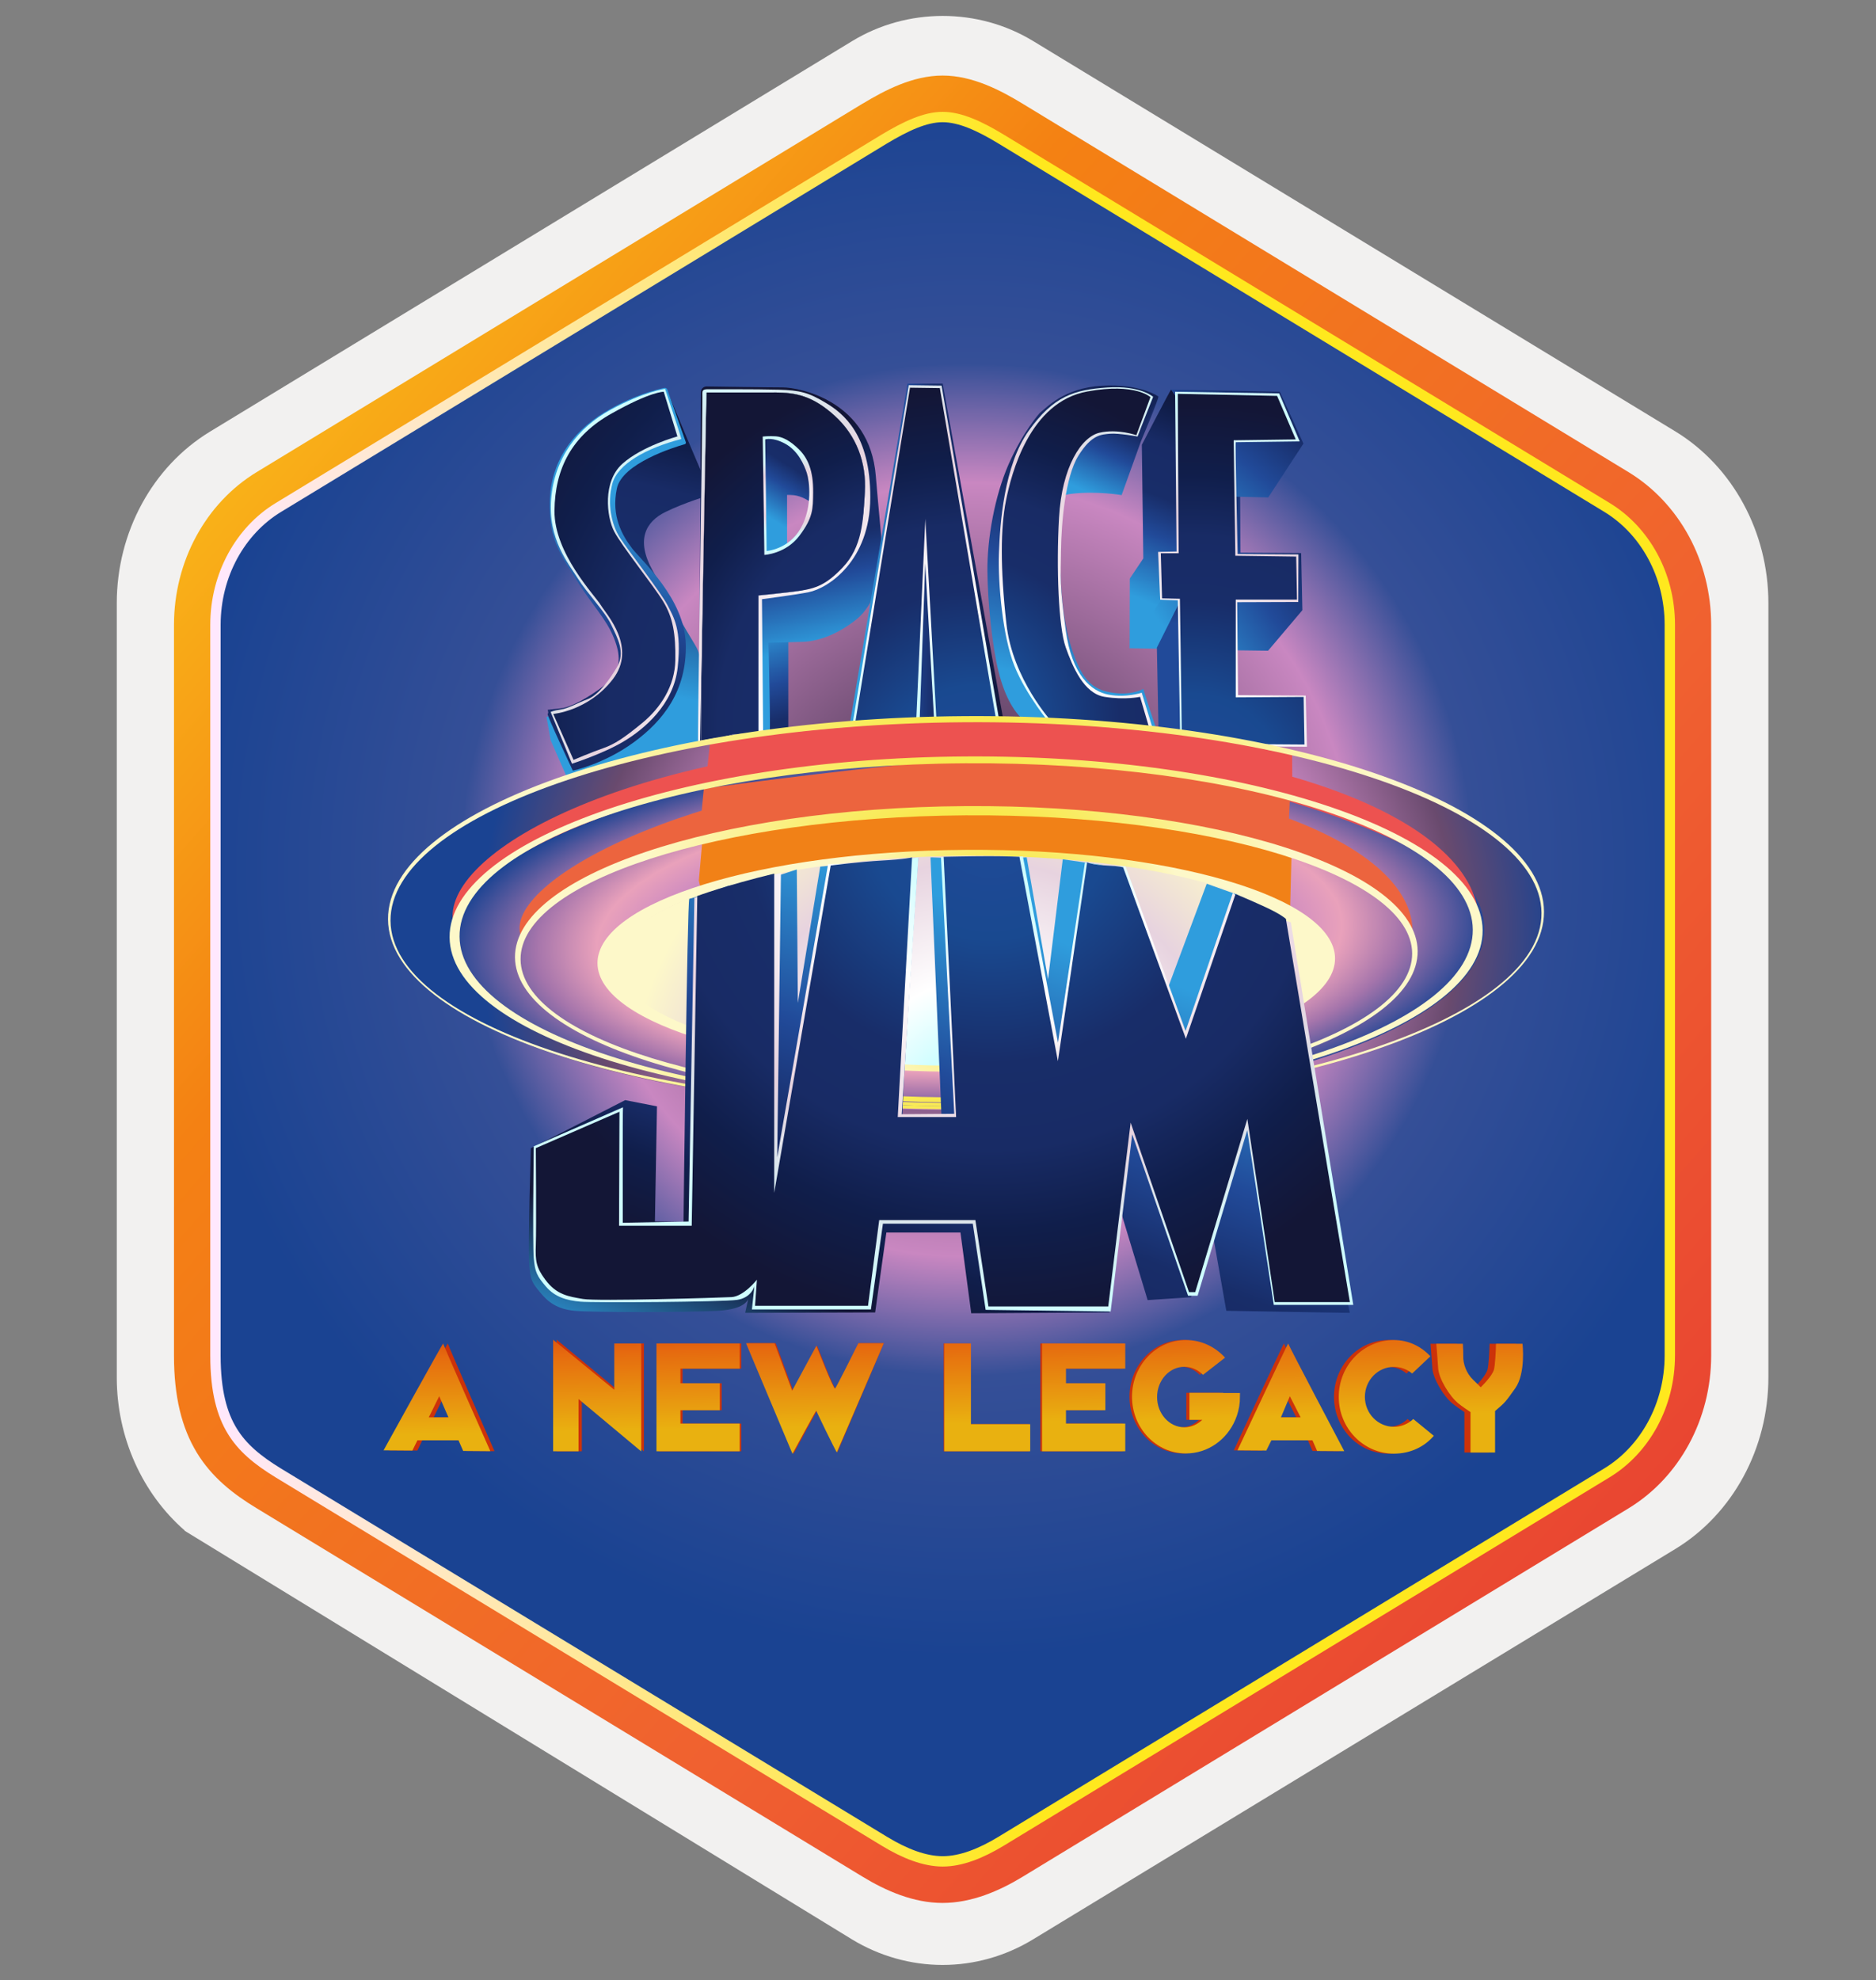<svg width="181" height="191" viewBox="0 0 181 191" fill="none" xmlns="http://www.w3.org/2000/svg">
<rect x="0" y="0" width="181" height="191" fill="#808080" stroke="none"/>
<path d="M90.947 189.539C94.007 189.539 97.017 188.689 99.677 187.069L161.647 149.409C167.187 146.039 170.617 139.708 170.617 132.868V58.158C170.617 51.338 167.187 44.998 161.647 41.618L99.677 3.958C94.347 0.718 87.527 0.738 82.227 3.958L20.257 41.638C14.717 45.008 11.267 51.338 11.267 58.178V132.879C11.267 138.639 13.717 144.059 17.817 147.629V147.659L82.227 187.089C84.867 188.689 87.887 189.539 90.947 189.539ZM91.597 8.488C93.547 8.488 96.027 9.698 97.737 10.748L158.497 47.938C162.247 50.218 164.367 56.818 164.367 61.568L163.737 132.868C163.737 137.618 160.537 141.889 156.787 144.169L96.387 180.549C92.957 182.639 90.167 182.639 86.727 180.549L25.517 144.079C21.767 141.799 18.747 137.598 18.747 132.868V59.228C18.747 54.488 21.477 49.598 25.247 47.308L85.827 10.748C87.527 9.708 89.647 8.488 91.597 8.488Z" fill="#F2F1F0"/>
<path fill-rule="evenodd" clip-rule="evenodd" d="M98.847 12.068C96.397 10.568 93.677 9.818 90.947 9.818C88.217 9.818 85.497 10.578 83.047 12.068L26.917 46.398C21.897 49.468 18.787 55.218 18.787 61.468V129.569C18.787 135.799 21.887 141.569 26.917 144.639L83.047 178.969C85.497 180.469 88.217 181.219 90.947 181.219C93.677 181.219 96.397 180.479 98.847 178.969L154.977 144.639C159.997 141.569 163.107 135.799 163.107 129.569V61.468C163.107 55.238 160.007 49.488 154.977 46.398L98.847 12.068Z" fill="url(#paint0_radial)"/>
<path fill-rule="evenodd" clip-rule="evenodd" d="M90.947 11.288C92.627 11.288 94.517 12.158 96.577 13.408L155.047 48.948C158.697 51.168 161.107 55.438 161.107 60.268V130.748C161.107 135.568 158.697 139.848 155.047 142.068L96.587 177.608C94.627 178.798 92.707 179.548 90.957 179.548C89.207 179.548 87.287 178.798 85.327 177.608L26.847 142.078C24.837 140.848 23.387 139.648 22.407 138.038C21.427 136.438 20.787 134.218 20.787 130.758V60.278C20.787 55.448 23.197 51.178 26.847 48.958L85.307 13.418C87.397 12.168 89.257 11.288 90.947 11.288ZM98.657 181.038L157.117 145.498C162.037 142.508 165.097 136.888 165.097 130.758V60.278C165.097 54.148 162.037 48.528 157.117 45.538L98.657 9.998C96.547 8.718 93.837 7.288 90.947 7.288C88.047 7.288 85.337 8.728 83.247 9.988H83.237L24.767 45.538C19.847 48.528 16.787 54.148 16.787 60.278V130.758C16.787 134.718 17.527 137.708 18.987 140.118C20.447 142.518 22.507 144.118 24.767 145.488L83.227 181.028C85.447 182.378 88.117 183.558 90.937 183.558C93.757 183.558 96.437 182.388 98.657 181.038Z" fill="url(#paint1_linear)"/>
<path fill-rule="evenodd" clip-rule="evenodd" d="M90.947 11.288C92.627 11.288 94.517 12.158 96.577 13.408L155.047 48.948C158.697 51.168 161.107 55.438 161.107 60.268V130.748C161.107 135.568 158.697 139.848 155.047 142.068L96.587 177.608C94.627 178.798 92.707 179.548 90.957 179.548C89.207 179.548 87.287 178.798 85.327 177.608L26.847 142.078C24.837 140.848 23.387 139.648 22.407 138.038C21.427 136.438 20.787 134.218 20.787 130.758V60.278C20.787 55.448 23.197 51.178 26.847 48.958L85.307 13.418C87.397 12.168 89.257 11.288 90.947 11.288Z" stroke="url(#paint2_linear)" stroke-miterlimit="10"/>
<path d="M100.727 50.548C100.757 50.368 100.877 47.938 103.337 47.638C105.797 47.338 108.217 47.758 108.217 47.758L110.077 42.578C110.077 42.578 111.907 38.238 111.757 38.238C111.607 38.238 108.047 38.628 108.047 38.628L101.037 42.608L100.727 50.548Z" fill="url(#paint3_linear)"/>
<path d="M68.387 47.078C68.267 47.078 64.317 37.578 64.317 37.578C64.317 37.578 63.997 37.538 63.037 37.698C62.077 37.858 54.487 44.408 54.127 47.158C53.767 49.918 58.077 55.988 58.597 56.858C59.117 57.738 61.597 62.368 60.277 64.728C58.957 67.088 52.727 69.158 52.727 69.158L53.127 71.398L54.927 75.508L65.987 74.148L68.307 71.628C68.307 71.628 68.347 64.318 67.107 62.288C65.867 60.248 64.587 57.978 62.957 55.018C61.317 52.058 62.317 50.308 64.197 49.388C66.077 48.468 68.387 47.788 68.387 47.788V47.078Z" fill="url(#paint4_linear)"/>
<path d="M76.057 61.368H73.207V71.128H76.057V61.368Z" fill="url(#paint5_linear)"/>
<path d="M99.457 51.748C101.387 51.748 101.387 48.748 99.457 48.748C97.527 48.748 97.527 51.748 99.457 51.748Z" fill="#101E4B"/>
<path d="M117.707 48.698C117.787 48.658 119.647 47.478 119.647 47.478L119.687 53.308L125.537 53.348L125.657 58.858L122.347 62.768L115.177 62.678L114.697 57.258L111.627 62.568L108.987 62.528L111.597 55.728L113.397 49.678L117.707 48.698Z" fill="url(#paint6_linear)"/>
<path d="M79.227 42.678L73.447 39.708L73.027 48.218C73.027 48.218 73.067 48.208 73.147 48.188V54.778H75.937V47.738C76.157 47.738 76.387 47.748 76.597 47.768C78.127 47.948 79.447 49.538 79.447 49.538L79.227 42.678Z" fill="url(#paint7_linear)"/>
<path d="M64.387 37.588C64.347 37.458 64.217 37.388 64.087 37.418C63.367 37.568 60.987 38.158 58.287 39.798C55.057 41.778 53.137 44.678 53.047 48.368C52.957 52.058 54.067 53.458 55.597 55.918C57.127 58.378 58.507 59.688 59.247 61.578C59.997 63.468 59.877 64.898 58.287 66.128C56.697 67.358 55.027 68.228 54.157 68.318C53.287 68.408 52.837 68.468 52.837 68.468C52.837 68.468 52.957 68.798 52.837 68.858C52.717 68.918 55.267 74.338 55.267 74.338C55.267 74.338 58.267 73.708 61.137 71.608C64.017 69.508 66.257 66.608 66.167 62.178C66.077 57.748 61.917 54.118 60.987 52.898C60.057 51.668 58.947 49.818 59.517 47.118C60.027 44.678 65.107 43.118 66.067 42.848C66.157 42.828 66.197 42.728 66.167 42.648L64.387 37.588Z" fill="url(#paint8_linear)"/>
<path d="M84.497 45.878C83.897 38.718 77.217 37.368 75.487 37.368C74.067 37.368 69.727 37.298 68.177 37.278C67.867 37.278 67.627 37.518 67.617 37.828L67.447 71.998L70.557 69.448C70.557 69.448 74.087 71.218 74.237 71.248C74.387 71.278 74.147 61.998 74.147 61.998C74.147 61.998 75.967 61.968 77.517 61.908C79.077 61.848 80.957 61.098 82.667 59.718C84.377 58.338 84.967 55.678 85.027 54.398C85.167 52.058 85.097 53.038 84.497 45.878ZM77.317 50.948C76.157 53.008 73.757 53.328 73.757 53.328C73.757 53.328 73.877 42.438 73.877 42.378C73.877 42.378 74.577 42.118 75.817 42.798C77.057 43.478 77.637 44.838 77.897 45.618C78.157 46.398 78.477 48.898 77.317 50.948Z" fill="url(#paint9_linear)"/>
<path d="M72.867 41.788V53.808H79.357V41.788H72.867ZM77.257 50.948C76.097 53.008 73.967 53.148 73.967 53.148C73.967 53.148 73.827 42.448 73.827 42.388C73.827 42.388 74.527 42.128 75.767 42.808C77.007 43.488 77.587 44.848 77.847 45.628C78.097 46.398 78.417 48.898 77.257 50.948Z" fill="url(#paint10_radial)"/>
<path d="M100.377 39.778C100.277 39.848 98.657 41.718 97.307 44.798C95.957 47.878 95.237 52.018 95.267 55.098C95.297 58.178 95.737 62.368 96.347 64.798C97.667 70.118 100.327 70.308 100.327 70.308L110.717 71.268L112.217 70.128C112.217 70.128 111.777 70.448 111.657 70.448C111.537 70.448 110.307 66.448 110.307 66.448C110.307 66.448 109.227 67.118 107.317 66.818C105.397 66.518 104.247 65.658 103.137 61.678C102.027 57.698 102.107 50.348 102.707 47.648C103.307 44.948 104.447 42.318 106.177 41.818C107.917 41.308 109.847 42.358 109.847 42.358L111.737 38.228C111.737 38.228 110.027 36.998 106.317 37.208C102.607 37.418 100.947 39.358 100.377 39.778Z" fill="url(#paint11_linear)"/>
<path d="M118.537 47.898C118.547 47.898 118.567 47.898 118.597 47.898C119.087 47.908 122.367 47.978 122.367 47.978L125.757 42.788L123.477 37.778C123.477 37.778 112.917 37.568 112.977 37.588C113.037 37.608 116.667 41.928 116.667 41.928L118.537 47.898Z" fill="url(#paint12_linear)"/>
<path d="M114.897 71.478H111.797L111.617 62.468L114.827 56.058L114.897 71.478Z" fill="url(#paint13_linear)"/>
<path d="M65.727 42.348C65.787 42.328 64.167 37.508 64.167 37.508C64.167 37.508 62.157 37.768 58.947 39.508C55.737 41.248 53.517 44.158 53.177 48.098C52.837 52.028 54.897 54.428 55.757 55.808C56.617 57.188 58.377 58.998 58.967 60.258C59.567 61.518 60.367 62.918 59.527 64.348C58.907 65.408 57.787 67.028 56.707 67.438C55.627 67.848 54.827 68.338 54.107 68.438C53.387 68.538 53.127 68.678 53.127 68.678L55.187 73.668C55.187 73.668 58.187 72.708 60.157 71.528C62.137 70.348 65.007 67.958 65.387 64.358C65.767 60.768 65.047 59.608 64.387 58.348C63.727 57.088 60.637 53.138 59.817 51.878C58.997 50.618 58.577 48.588 59.077 46.668C59.587 44.758 62.357 43.228 65.727 42.348Z" fill="url(#paint14_radial)"/>
<path d="M95.097 70.018C95.187 70.048 96.867 69.778 96.867 69.778L90.957 37.008H87.557L81.947 70.108L84.617 71.128L95.097 70.018Z" fill="url(#paint15_linear)"/>
<path d="M87.677 37.158C87.737 37.158 90.847 37.198 90.847 37.198L96.397 69.428C96.397 69.428 93.127 69.248 93.027 69.268C92.927 69.288 90.127 69.488 90.127 69.488L89.267 54.338L88.727 69.608C88.727 69.608 85.657 68.888 85.577 68.908C85.497 68.928 82.267 69.768 82.267 69.768L87.677 37.158Z" fill="url(#paint16_radial)"/>
<path d="M109.757 42.108C109.757 42.048 111.257 38.278 111.257 38.278C111.257 38.278 110.017 37.158 106.827 37.378C103.637 37.598 101.657 38.198 99.257 41.548C96.857 44.898 96.477 50.538 96.377 53.388C96.277 56.248 96.737 61.418 97.877 64.248C99.017 67.088 101.367 69.878 101.367 69.878L106.197 69.198L111.247 70.378L110.157 66.818C110.157 66.818 108.667 67.328 106.967 67.008C105.267 66.688 103.427 65.138 102.827 60.808C102.227 56.478 102.327 55.638 102.367 53.058C102.407 50.478 102.767 46.008 104.047 43.958C105.327 41.898 106.267 41.918 107.097 41.838C107.947 41.768 109.757 42.108 109.757 42.108Z" fill="url(#paint17_radial)"/>
<path d="M112.987 37.588C112.907 37.628 110.167 42.908 110.167 42.908L110.307 53.868L109.007 55.808L108.987 62.538L112.117 57.728L116.147 51.358L116.267 42.258L112.987 37.588Z" fill="url(#paint18_linear)"/>
<path d="M113.377 37.788L113.517 53.198L111.737 53.238L111.937 57.848L113.637 57.908L113.877 71.968L126.097 72.028L125.977 67.098L119.447 67.058L119.367 58.088L125.257 58.068L125.277 53.478L119.407 53.438C119.407 53.438 119.167 42.658 119.227 42.658C119.287 42.658 125.397 42.578 125.397 42.578L123.417 37.948L113.377 37.788Z" fill="url(#paint19_radial)"/>
<path d="M88.147 69.898C88.267 69.928 91.027 70.078 91.027 70.078L89.887 48.988L88.267 48.748L88.147 69.898Z" stroke="#F2F1F0" stroke-width="0.2" stroke-miterlimit="10"/>
<path d="M64.037 37.788L65.357 42.098C65.357 42.098 61.967 43.018 60.047 44.738C58.127 46.458 58.527 49.848 59.247 51.248C59.967 52.648 63.077 56.518 63.997 58.038C64.917 59.558 65.197 61.148 65.157 63.668C65.117 66.188 63.717 68.298 61.967 69.738C60.207 71.178 59.327 71.778 58.177 72.178C57.027 72.578 55.337 73.298 55.337 73.298L53.377 68.868C53.377 68.868 56.767 68.588 59.127 65.518C61.487 62.448 58.527 59.288 57.967 58.368C57.407 57.448 53.457 53.378 53.497 49.268C53.537 45.158 55.217 41.998 59.007 39.888C62.797 37.748 64.037 37.788 64.037 37.788Z" fill="url(#paint20_radial)"/>
<path d="M87.797 37.398L82.527 69.628C82.527 69.628 84.367 69.468 85.717 69.508C87.077 69.538 88.397 69.538 88.397 69.538L89.277 50.048L90.357 69.578C90.357 69.578 91.837 69.418 93.627 69.378C95.067 69.348 96.107 69.418 96.107 69.418L90.677 37.438L87.797 37.398Z" fill="url(#paint21_radial)"/>
<path d="M110.997 38.308L109.637 41.978C109.637 41.978 107.837 41.338 106.087 41.738C104.337 42.138 102.457 45.008 102.177 49.928C101.897 54.838 102.137 60.508 102.817 62.428C103.497 64.348 104.577 66.898 106.567 67.218C108.567 67.538 109.997 67.218 109.997 67.218L110.877 70.218C110.877 70.218 106.087 69.978 104.487 69.898C102.887 69.818 101.647 69.858 101.567 69.738C101.487 69.618 97.697 65.548 97.097 60.158C96.497 54.768 96.537 50.898 97.057 48.298C97.577 45.698 99.317 38.768 104.927 37.758C109.557 36.918 110.997 38.308 110.997 38.308Z" fill="url(#paint22_radial)"/>
<path d="M113.637 37.988L123.217 38.188L125.017 42.388L119.027 42.468L119.187 53.608L125.057 53.688L125.137 57.838H119.227V67.268L125.777 67.228L125.857 71.818L114.037 71.738L113.837 57.758L112.117 57.718L111.997 53.368H113.717L113.637 37.988Z" fill="url(#paint23_radial)"/>
<path d="M67.647 71.658C67.717 71.638 68.827 71.348 69.677 71.128C68.477 71.278 67.847 71.418 67.637 71.478C67.647 71.588 67.647 71.658 67.647 71.658Z" fill="url(#paint24_radial)"/>
<path d="M79.687 38.868C78.027 37.868 77.207 37.648 75.117 37.588C73.017 37.528 68.187 37.548 68.187 37.548C67.787 37.568 67.777 37.728 67.767 37.928C67.827 38.188 67.277 71.448 67.357 71.658C67.547 72.168 68.487 71.168 68.747 71.398C69.007 71.628 69.207 40.068 69.527 40.088C71.167 40.178 73.407 37.858 74.737 37.858C76.777 37.858 78.407 38.178 80.527 40.098C82.647 42.018 83.597 44.648 83.447 47.448C83.287 50.248 83.067 52.238 81.527 54.228C80.017 56.178 78.487 56.838 76.497 57.078C74.497 57.318 73.187 57.438 73.187 57.438V70.658C73.187 70.658 73.107 70.668 72.967 70.688L73.627 70.658L73.517 57.798C73.517 57.798 76.777 57.378 78.037 57.118C79.927 56.738 83.947 54.088 83.967 47.998C83.987 41.908 81.347 39.868 79.687 38.868Z" fill="url(#paint25_radial)"/>
<path d="M69.677 71.128C69.757 71.118 69.827 71.108 69.907 71.098C71.217 70.938 72.467 70.768 72.957 70.688L70.647 70.878C70.647 70.878 70.217 70.988 69.677 71.128Z" fill="url(#paint26_radial)"/>
<path d="M68.177 37.868C68.157 37.868 68.147 37.868 68.147 37.868V37.988L67.547 71.488C67.547 71.488 67.577 71.478 67.637 71.468C67.587 68.978 68.107 41.148 68.177 37.868Z" fill="url(#paint27_radial)"/>
<path d="M73.187 57.438C73.187 57.438 74.507 57.318 76.497 57.078C78.497 56.838 79.137 56.078 81.007 54.398C82.887 52.718 83.287 50.248 83.447 47.448C83.607 44.648 82.647 42.018 80.527 40.098C78.407 38.178 76.777 37.858 74.737 37.858C72.797 37.858 68.567 37.858 68.177 37.858C68.097 41.138 67.587 68.968 67.637 71.458C67.847 71.408 68.487 71.258 69.677 71.108C70.207 70.968 70.647 70.858 70.647 70.858L72.957 70.668C73.097 70.648 73.177 70.638 73.177 70.638V57.438H73.187ZM74.777 41.988C75.417 42.028 76.057 42.268 76.897 43.108C77.737 43.948 78.417 45.108 78.337 46.738C78.257 48.368 78.737 49.848 77.417 51.608C76.097 53.368 73.747 53.528 73.747 53.528L73.587 42.108C73.577 42.108 74.137 41.948 74.777 41.988Z" fill="url(#paint28_radial)"/>
<path d="M73.187 57.438C73.187 57.438 74.507 57.318 76.497 57.078C78.497 56.838 79.557 56.578 81.297 54.748C83.187 52.768 83.287 50.248 83.447 47.448C83.607 44.648 82.647 42.018 80.527 40.098C78.407 38.178 76.777 37.858 74.737 37.858C72.797 37.858 68.567 37.858 68.177 37.858C68.097 41.138 67.587 68.968 67.637 71.458C67.847 71.408 68.487 71.258 69.677 71.108C70.207 70.968 70.647 70.858 70.647 70.858L72.957 70.668C73.097 70.648 73.177 70.638 73.177 70.638V57.438H73.187ZM74.857 42.088C75.497 42.128 76.267 42.528 77.107 43.368C77.947 44.208 78.477 45.418 78.457 47.478C78.437 49.118 78.447 49.918 77.137 51.668C75.817 53.428 73.747 53.528 73.747 53.528L73.587 42.108C73.577 42.108 74.217 42.048 74.857 42.088Z" fill="url(#paint29_radial)"/>
<path d="M148.907 87.898C148.977 98.268 124.097 106.849 93.327 107.049C62.557 107.259 37.567 99.018 37.497 88.648C37.427 78.278 62.307 69.698 93.077 69.498C123.847 69.288 148.837 77.528 148.907 87.898Z" fill="url(#paint30_radial)"/>
<path d="M138.037 92.508C138.087 99.779 118.207 105.809 93.637 105.979C69.067 106.149 49.117 100.379 49.067 93.108C49.017 85.838 68.897 79.808 93.467 79.638C118.037 79.468 137.987 85.238 138.037 92.508Z" fill="url(#paint31_radial)"/>
<path d="M143.207 89.558C143.267 98.928 121.077 106.679 93.647 106.869C66.217 107.059 43.917 99.608 43.857 90.228C43.797 80.848 65.987 73.108 93.417 72.918C120.847 72.728 143.147 80.188 143.207 89.558Z" fill="url(#paint32_radial)"/>
<path d="M127.817 92.578C127.857 98.178 112.547 102.829 93.627 102.949C74.707 103.079 59.337 98.638 59.297 93.038C59.257 87.438 74.587 82.488 93.507 82.358C112.427 82.228 127.777 86.978 127.817 92.578Z" fill="url(#paint33_radial)"/>
<path d="M92.987 73.288C83.557 73.348 74.337 74.328 66.607 76.218C56.417 78.718 48.747 82.568 45.867 85.698C44.707 86.958 43.677 89.758 43.667 88.388C43.617 81.558 62.187 71.608 93.087 71.218C120.447 70.878 142.497 78.438 142.687 88.858C142.707 89.978 140.977 84.378 137.537 82.528C130.677 78.848 115.867 73.138 92.987 73.288Z" fill="#ED5250"/>
<path d="M92.717 78.238C79.557 78.328 65.807 80.288 57.917 84.068C51.267 87.248 50.637 91.708 50.207 90.148C48.677 84.588 68.917 74.508 93.167 74.348C117.417 74.188 135.987 81.068 136.277 89.628C136.307 90.358 132.427 84.578 127.907 83.438C123.797 82.388 114.357 78.098 92.717 78.238Z" fill="#EC643E"/>
<path d="M67.427 84.938L67.757 81.158C67.757 81.158 79.607 79.038 81.937 78.668C84.267 78.288 99.427 78.488 104.397 78.758C109.367 79.028 117.467 80.108 119.627 80.808C121.787 81.508 124.607 82.508 124.607 82.508L124.467 87.898C124.467 87.898 117.557 84.228 107.607 83.158C97.657 82.088 91.947 81.578 82.547 82.898C73.147 84.218 67.677 86.068 67.677 86.068L67.427 84.938Z" fill="#F18117"/>
<path d="M67.907 76.068L67.457 80.808C67.457 80.808 86.837 76.008 90.607 76.458C94.377 76.908 107.087 77.488 109.187 77.948C111.287 78.418 124.247 81.258 124.247 81.258L124.457 76.948C124.457 76.948 107.177 72.148 95.437 73.008C83.697 73.868 67.907 76.068 67.907 76.068Z" fill="#EC643E"/>
<path d="M68.137 75.108L68.527 71.448C68.527 71.448 86.787 69.348 94.507 69.418C102.227 69.488 118.847 71.178 120.947 71.938C123.047 72.698 124.667 72.508 124.667 72.508L124.687 75.978C124.687 75.978 100.707 73.088 93.997 73.188C87.297 73.308 68.737 74.868 68.137 75.108Z" fill="#ED5250"/>
<path d="M93.157 81.978C73.507 82.108 57.607 87.008 57.647 92.918C57.687 98.828 73.647 103.508 93.297 103.378C112.947 103.248 128.847 98.348 128.807 92.438C128.777 86.528 112.807 81.838 93.157 81.978ZM93.297 102.798C74.707 102.928 59.607 98.488 59.567 92.898C59.527 87.308 74.567 82.678 93.167 82.548C111.757 82.418 126.857 86.858 126.897 92.448C126.937 98.038 111.897 102.668 93.297 102.798Z" fill="url(#paint34_radial)"/>
<path d="M93.097 72.968C65.577 73.158 43.317 81.228 43.377 90.408C43.437 99.588 65.797 106.879 93.327 106.699C120.847 106.509 143.117 98.918 143.047 89.738C142.987 80.558 120.627 72.778 93.097 72.968ZM93.327 106.389C66.337 106.569 44.397 99.378 44.337 90.338C44.277 81.288 66.107 73.808 93.107 73.628C120.107 73.448 142.037 80.638 142.097 89.678C142.157 98.728 120.317 106.209 93.327 106.389Z" fill="url(#paint35_radial)"/>
<path d="M93.077 69.078C62.277 69.288 37.367 78.358 37.437 88.678C37.507 98.998 62.527 107.199 93.327 106.989C124.127 106.779 149.037 98.248 148.967 87.928C148.897 77.608 123.877 68.868 93.077 69.078ZM93.327 106.689C62.657 106.899 37.747 98.888 37.677 88.818C37.607 78.748 62.407 69.878 93.077 69.668C123.747 69.458 148.667 77.988 148.727 88.068C148.797 98.148 123.997 106.489 93.327 106.689Z" fill="url(#paint36_radial)"/>
<path d="M93.137 77.758C69.087 77.918 49.637 84.448 49.687 92.338C49.737 100.229 69.277 106.489 93.327 106.329C117.377 106.169 136.827 99.639 136.777 91.748C136.727 83.858 117.187 77.598 93.137 77.758ZM93.327 105.849C69.577 106.009 50.277 100.049 50.227 92.538C50.177 85.028 69.387 78.808 93.147 78.648C116.897 78.488 136.197 84.448 136.247 91.958C136.287 99.478 117.077 105.689 93.327 105.849Z" fill="url(#paint37_radial)"/>
<path d="M51.217 110.749C51.377 110.709 60.317 106.119 60.317 106.119L63.387 106.719L63.187 117.819L65.947 117.859C65.947 117.859 66.307 86.698 66.507 86.698C66.707 86.698 70.217 85.468 70.217 85.468C70.217 85.468 74.097 84.718 74.217 84.718C74.337 84.718 76.877 83.868 76.877 83.868L76.977 96.738L79.137 83.598C79.137 83.598 83.187 83.198 83.827 83.198C84.467 83.198 88.577 82.768 88.577 82.768C88.577 82.768 86.887 107.829 87.087 107.749C87.287 107.669 90.837 107.669 90.837 107.669L89.777 82.718C89.777 82.638 94.627 82.988 94.627 82.988L99.057 82.698L101.117 94.458L102.537 82.888L106.127 83.408C106.127 83.408 108.127 83.868 108.087 83.988C108.047 84.108 112.597 95.528 112.597 95.528L116.427 85.248L119.357 86.288L123.627 88.978L127.337 115.659C127.337 115.659 130.367 126.639 130.217 126.639C130.067 126.639 118.317 126.439 118.317 126.439L116.677 117.139L114.917 125.129L110.727 125.409L108.207 117.099L107.047 126.599L93.707 126.679L92.667 118.889H85.517L84.437 126.599L71.897 126.639L72.217 125.159C72.217 125.159 72.217 126.279 69.257 126.439C66.297 126.599 57.117 126.599 55.437 126.439C53.757 126.279 52.877 125.599 52.127 124.679C51.367 123.759 51.167 123.559 51.047 121.839C50.937 120.129 51.217 110.749 51.217 110.749Z" fill="url(#paint38_linear)"/>
<path d="M60.107 106.808C60.067 107.008 60.087 117.948 60.087 117.948L66.437 117.828L66.997 86.598L73.427 84.718L75.347 84.198L74.987 111.628L79.897 83.358L84.247 83.238L88.597 82.718L86.997 107.478L92.067 107.438L90.787 82.678L95.457 82.958L98.687 82.598L102.077 100.568L104.677 83.198L106.537 83.508L108.597 83.578L114.387 99.448L118.947 86.128L121.267 87.968L124.537 88.968L130.567 125.868H122.897L120.337 109.018L115.547 124.988H114.627L109.237 109.418L107.157 126.508L95.097 126.348L93.857 118.038H85.187L84.027 126.308H72.547L72.787 124.068C72.787 124.068 72.507 125.188 71.107 125.388C69.707 125.588 57.247 125.678 55.977 125.558C54.697 125.438 53.547 125.128 52.667 124.098C51.787 123.058 51.617 122.698 51.497 121.338C51.377 119.978 51.497 110.578 51.497 110.578L60.107 106.808Z" fill="url(#paint39_radial)"/>
<path d="M74.697 84.268V115.059L80.147 83.488C80.147 83.488 82.907 83.128 85.117 83.008C87.327 82.888 87.997 82.708 87.997 82.708L86.617 107.749H92.247L91.047 82.648C91.047 82.648 93.687 82.588 95.417 82.588C97.147 82.588 98.357 82.648 98.357 82.648L102.067 102.359L104.887 83.188C104.887 83.188 105.367 83.428 106.747 83.488C108.127 83.548 108.367 83.668 108.367 83.668L114.417 100.199L119.207 86.238C119.207 86.238 120.527 86.778 122.087 87.498C123.647 88.218 124.067 88.638 124.067 88.638L130.237 125.599H122.987L120.347 107.929L115.317 124.639H114.717L109.087 108.289L106.927 126.019H95.367L94.107 117.689H84.827L83.747 125.959H72.847L73.027 123.439C73.027 123.439 71.767 125.059 70.567 125.119C69.367 125.179 57.627 125.539 56.247 125.299C54.867 125.059 53.697 124.919 52.597 123.419C51.737 122.259 51.637 121.639 51.697 120.089C51.757 118.529 51.697 110.749 51.697 110.749L59.767 107.239L59.727 118.239H66.737L67.277 86.428C67.267 86.428 70.027 85.408 74.697 84.268Z" fill="url(#paint40_radial)"/>
<path d="M146.257 129.619H143.717C143.697 130.489 143.627 131.639 143.527 132.079C143.377 132.739 142.257 133.819 142.257 133.819C142.257 133.819 142.107 133.639 141.517 133.069C140.927 132.499 140.567 131.569 140.597 130.789C140.607 130.499 140.587 130.059 140.557 129.619H138.017C138.017 129.619 138.137 130.999 138.197 131.989C138.257 132.979 139.297 134.719 140.157 135.399C140.477 135.659 140.887 135.939 141.287 136.209V140.109H143.627V136.109C144.627 135.239 144.557 135.319 145.557 133.909C146.577 132.439 146.257 129.619 146.257 129.619Z" fill="#CC320A"/>
<path d="M133.967 137.629C132.437 137.629 131.197 136.339 131.197 134.739C131.197 133.149 132.437 131.849 133.967 131.849C134.627 131.849 135.227 132.089 135.707 132.489L137.457 130.829C136.567 129.869 135.357 129.259 133.967 129.259C131.067 129.259 128.707 131.709 128.707 134.739C128.707 137.769 131.057 140.219 133.967 140.219C135.527 140.219 136.867 139.569 137.767 138.499L135.807 136.879C135.327 137.349 134.677 137.629 133.967 137.629Z" fill="#CC320A"/>
<path d="M117.677 134.349H114.457V136.959H115.687C115.227 137.399 114.637 137.679 113.987 137.679C112.547 137.679 111.377 136.369 111.377 134.759C111.377 133.149 112.547 131.839 113.987 131.839C114.667 131.839 115.287 132.139 115.757 132.619L117.867 130.959C116.927 129.919 115.607 129.259 114.137 129.259C111.287 129.259 108.977 131.709 108.977 134.729C108.977 137.749 111.287 140.199 114.137 140.199C116.237 140.199 118.027 138.869 118.837 136.969C119.067 136.419 119.227 135.819 119.277 135.199L119.297 134.369H117.677V134.349Z" fill="#CC320A"/>
<path d="M108.327 132.018V129.588H100.377V139.988H108.327V137.318H102.667V136.028H106.427V133.428H102.667V132.018H108.327Z" fill="#CC320A"/>
<path d="M71.517 132.018V129.588H63.577V139.988H71.517V137.318H65.857V136.028H69.627V133.428H65.857V132.018H71.517Z" fill="#CC320A"/>
<path d="M93.597 129.588H91.047V139.988H99.257V137.378H93.597V129.588Z" fill="#CC320A"/>
<path d="M43.207 129.599C43.207 129.479 37.517 139.899 37.517 139.899L40.267 139.919L40.747 138.929H44.667L45.107 139.959L47.707 139.979C47.717 139.989 43.207 129.719 43.207 129.599ZM41.837 136.719L42.837 134.679L43.717 136.719H41.837Z" fill="#CC320A"/>
<path d="M123.877 129.599C123.877 129.479 119.037 139.899 119.037 139.899L121.787 139.919L122.267 138.929H126.187L126.627 139.959L129.227 139.979C129.237 139.989 123.877 129.719 123.877 129.599ZM123.187 136.719L124.037 134.679L125.067 136.719H123.187Z" fill="#CC320A"/>
<path d="M62.107 139.989H62.127V129.589H59.547V134.059L53.707 129.229V139.989H56.137V134.949L62.107 139.989Z" fill="#CC320A"/>
<path d="M76.557 140.238C76.577 140.198 76.597 140.148 76.627 140.108H76.507L76.557 140.238Z" fill="#CC320A"/>
<path d="M76.627 140.108C76.797 139.778 78.837 135.998 78.837 136.068C78.837 136.138 80.527 139.658 80.787 140.098L85.267 129.568H82.847C82.167 130.948 80.737 133.848 80.617 133.938C80.467 134.058 78.837 129.808 78.837 129.808L76.527 134.148L74.837 129.568H72.117L76.497 140.108H76.627Z" fill="#CC320A"/>
<path d="M80.787 140.109H80.797L80.787 140.099V140.109Z" fill="#CC320A"/>
<path d="M146.897 129.619H144.337C144.317 130.489 144.247 131.639 144.147 132.079C143.997 132.739 142.857 133.819 142.857 133.819C142.857 133.819 142.707 133.639 142.107 133.069C141.507 132.499 141.147 131.569 141.177 130.789C141.187 130.499 141.167 130.059 141.137 129.619H138.577C138.577 129.619 138.697 130.999 138.757 131.989C138.817 132.979 139.867 134.719 140.737 135.399C141.057 135.659 141.477 135.939 141.877 136.209V140.109H144.247V136.109C145.257 135.239 145.187 135.319 146.197 133.909C147.227 132.439 146.897 129.619 146.897 129.619Z" fill="url(#paint41_linear)"/>
<path d="M134.487 137.629C132.937 137.629 131.687 136.339 131.687 134.739C131.687 133.149 132.937 131.849 134.487 131.849C135.157 131.849 135.767 132.089 136.247 132.489L138.007 130.829C137.107 129.869 135.887 129.259 134.487 129.259C131.547 129.259 129.167 131.709 129.167 134.739C129.167 137.769 131.547 140.219 134.487 140.219C136.067 140.219 137.417 139.569 138.337 138.499L136.357 136.879C135.857 137.349 135.207 137.629 134.487 137.629Z" fill="url(#paint42_linear)"/>
<path d="M118.017 134.349H114.757V136.959H115.997C115.537 137.399 114.937 137.679 114.277 137.679C112.817 137.679 111.637 136.369 111.637 134.759C111.637 133.149 112.817 131.839 114.277 131.839C114.967 131.839 115.597 132.139 116.067 132.619L118.197 130.959C117.247 129.919 115.917 129.259 114.427 129.259C111.547 129.259 109.217 131.709 109.217 134.729C109.217 137.749 111.547 140.199 114.427 140.199C116.547 140.199 118.367 138.869 119.177 136.969C119.417 136.419 119.567 135.819 119.617 135.199L119.637 134.369H118.017V134.349Z" fill="url(#paint43_linear)"/>
<path d="M108.567 132.018V129.588H100.537V139.988H108.567V137.318H102.847V136.028H106.647V133.428H102.847V132.018H108.567Z" fill="url(#paint44_linear)"/>
<path d="M71.367 132.018V129.588H63.337V139.988H71.367V137.318H65.647V136.028H69.447V133.428H65.647V132.018H71.367Z" fill="url(#paint45_linear)"/>
<path d="M93.677 129.588H91.107V139.988H99.397V137.378H93.677V129.588Z" fill="url(#paint46_linear)"/>
<path d="M42.757 129.599C42.757 129.479 37.007 139.899 37.007 139.899L39.787 139.919L40.277 138.929H44.237L44.687 139.959L47.307 139.979C47.307 139.989 42.757 129.719 42.757 129.599ZM41.367 136.719L42.377 134.679L43.267 136.719H41.367Z" fill="url(#paint47_linear)"/>
<path d="M124.287 129.599C124.287 129.479 119.397 139.899 119.397 139.899L122.177 139.919L122.667 138.929H126.627L127.077 139.959L129.697 139.979C129.697 139.989 124.287 129.719 124.287 129.599ZM123.587 136.719L124.447 134.679L125.487 136.719H123.587Z" fill="url(#paint48_linear)"/>
<path d="M61.847 139.989H61.867V129.589H59.267V134.059L53.367 129.229V139.989H55.817V134.949L61.847 139.989Z" fill="url(#paint49_linear)"/>
<path d="M76.457 140.238C76.477 140.198 76.497 140.148 76.527 140.108H76.407L76.457 140.238Z" fill="url(#paint50_linear)"/>
<path d="M76.527 140.108C76.697 139.778 78.757 135.998 78.757 136.068C78.757 136.138 80.467 139.658 80.737 140.098L85.267 129.568H82.817C82.127 130.948 80.677 133.848 80.567 133.938C80.417 134.058 78.767 129.808 78.767 129.808L76.427 134.148L74.727 129.568H71.977L76.407 140.108H76.527Z" fill="url(#paint51_linear)"/>
<path d="M80.737 140.109H80.747L80.737 140.099V140.109Z" fill="url(#paint52_linear)"/>
<defs>
<radialGradient id="paint0_radial" cx="0" cy="0" r="1" gradientUnits="userSpaceOnUse" gradientTransform="translate(93.246 83.958) scale(127.49)">
<stop offset="0.117" stop-color="#694A6E"/>
<stop offset="0.291" stop-color="#C987C1"/>
<stop offset="0.381" stop-color="#354F97"/>
<stop offset="0.593" stop-color="#1A4392"/>
</radialGradient>
<linearGradient id="paint1_linear" x1="-4.315" y1="11.782" x2="165.764" y2="161.451" gradientUnits="userSpaceOnUse">
<stop stop-color="#FFE81E"/>
<stop offset="0.359" stop-color="#F48113"/>
<stop offset="0.701" stop-color="#F06130"/>
<stop offset="0.993" stop-color="#E73E31"/>
</linearGradient>
<linearGradient id="paint2_linear" x1="20.286" y1="95.418" x2="161.607" y2="95.418" gradientUnits="userSpaceOnUse">
<stop stop-color="#FFE8FF"/>
<stop offset="0.56" stop-color="#FFE81E"/>
</linearGradient>
<linearGradient id="paint3_linear" x1="103.093" y1="48.532" x2="109.423" y2="34.679" gradientUnits="userSpaceOnUse">
<stop offset="0.113" stop-color="#2F9DDD"/>
<stop offset="0.385" stop-color="#214A99"/>
<stop offset="0.547" stop-color="#182D69"/>
<stop offset="0.757" stop-color="#182B66"/>
<stop offset="0.9" stop-color="#101E4B"/>
<stop offset="1" stop-color="#131636"/>
</linearGradient>
<linearGradient id="paint4_linear" x1="58.952" y1="69.215" x2="65.66" y2="40.143" gradientUnits="userSpaceOnUse">
<stop offset="0.113" stop-color="#2F9DDD"/>
<stop offset="0.547" stop-color="#182D69"/>
<stop offset="0.757" stop-color="#182B66"/>
<stop offset="0.9" stop-color="#101E4B"/>
<stop offset="1" stop-color="#131636"/>
</linearGradient>
<linearGradient id="paint5_linear" x1="72.165" y1="58.111" x2="78.395" y2="78.717" gradientUnits="userSpaceOnUse">
<stop offset="0.113" stop-color="#2F9DDD"/>
<stop offset="0.385" stop-color="#214A99"/>
<stop offset="0.547" stop-color="#182D69"/>
<stop offset="0.757" stop-color="#182B66"/>
<stop offset="0.9" stop-color="#101E4B"/>
<stop offset="1" stop-color="#131636"/>
</linearGradient>
<linearGradient id="paint6_linear" x1="108.841" y1="62.447" x2="137.074" y2="42.984" gradientUnits="userSpaceOnUse">
<stop offset="0.113" stop-color="#2F9DDD"/>
<stop offset="0.385" stop-color="#214A99"/>
<stop offset="0.547" stop-color="#182D69"/>
<stop offset="0.757" stop-color="#182B66"/>
<stop offset="0.9" stop-color="#101E4B"/>
<stop offset="1" stop-color="#131636"/>
</linearGradient>
<linearGradient id="paint7_linear" x1="72.656" y1="50.535" x2="79.165" y2="40.352" gradientUnits="userSpaceOnUse">
<stop offset="0.113" stop-color="#2F9DDD"/>
<stop offset="0.385" stop-color="#214A99"/>
<stop offset="0.547" stop-color="#182D69"/>
<stop offset="0.757" stop-color="#182B66"/>
<stop offset="0.9" stop-color="#101E4B"/>
<stop offset="1" stop-color="#131636"/>
</linearGradient>
<linearGradient id="paint8_linear" x1="61.733" y1="44.023" x2="54.437" y2="83.612" gradientUnits="userSpaceOnUse">
<stop offset="0.113" stop-color="#2F9DDD"/>
<stop offset="0.385" stop-color="#214A99"/>
<stop offset="0.547" stop-color="#182D69"/>
<stop offset="0.757" stop-color="#182B66"/>
<stop offset="0.9" stop-color="#101E4B"/>
<stop offset="1" stop-color="#131636"/>
</linearGradient>
<linearGradient id="paint9_linear" x1="77.362" y1="65.331" x2="72.562" y2="42.532" gradientUnits="userSpaceOnUse">
<stop offset="0.113" stop-color="#2F9DDD"/>
<stop offset="0.385" stop-color="#214A99"/>
<stop offset="0.547" stop-color="#182D69"/>
<stop offset="0.757" stop-color="#182B66"/>
<stop offset="0.9" stop-color="#101E4B"/>
<stop offset="1" stop-color="#131636"/>
</linearGradient>
<radialGradient id="paint10_radial" cx="0" cy="0" r="1" gradientUnits="userSpaceOnUse" gradientTransform="translate(76.107 47.796) scale(4.83)">
<stop offset="0.163" stop-color="#CFFEFF"/>
<stop offset="0.325" stop-color="white"/>
<stop offset="0.618" stop-color="#E7D3DF"/>
<stop offset="0.877" stop-color="#CFFEFF"/>
</radialGradient>
<linearGradient id="paint11_linear" x1="101.285" y1="70.363" x2="111.236" y2="32.118" gradientUnits="userSpaceOnUse">
<stop offset="0.113" stop-color="#2F9DDD"/>
<stop offset="0.385" stop-color="#214A99"/>
<stop offset="0.547" stop-color="#182D69"/>
<stop offset="0.757" stop-color="#182B66"/>
<stop offset="0.9" stop-color="#101E4B"/>
<stop offset="1" stop-color="#131636"/>
</linearGradient>
<linearGradient id="paint12_linear" x1="109.597" y1="52.276" x2="130.802" y2="27.358" gradientUnits="userSpaceOnUse">
<stop offset="0.113" stop-color="#2F9DDD"/>
<stop offset="0.385" stop-color="#214A99"/>
<stop offset="0.547" stop-color="#182D69"/>
<stop offset="0.757" stop-color="#182B66"/>
<stop offset="0.9" stop-color="#101E4B"/>
<stop offset="1" stop-color="#131636"/>
</linearGradient>
<linearGradient id="paint13_linear" x1="113.292" y1="66.267" x2="114.119" y2="50.283" gradientUnits="userSpaceOnUse">
<stop offset="0.385" stop-color="#214A99"/>
<stop offset="0.547" stop-color="#182D69"/>
<stop offset="0.757" stop-color="#182B66"/>
<stop offset="0.9" stop-color="#101E4B"/>
<stop offset="1" stop-color="#131636"/>
</linearGradient>
<radialGradient id="paint14_radial" cx="0" cy="0" r="1" gradientUnits="userSpaceOnUse" gradientTransform="translate(89.469 75.137) scale(51.69)">
<stop offset="0.163" stop-color="#CFFEFF"/>
<stop offset="0.325" stop-color="white"/>
<stop offset="0.618" stop-color="#E7D3DF"/>
<stop offset="0.877" stop-color="#CFFEFF"/>
</radialGradient>
<linearGradient id="paint15_linear" x1="81.947" y1="54.071" x2="96.863" y2="54.071" gradientUnits="userSpaceOnUse">
<stop offset="0.113" stop-color="#2F9DDD"/>
<stop offset="0.385" stop-color="#214A99"/>
<stop offset="0.547" stop-color="#182D69"/>
<stop offset="0.757" stop-color="#182B66"/>
<stop offset="0.9" stop-color="#101E4B"/>
<stop offset="1" stop-color="#131636"/>
</linearGradient>
<radialGradient id="paint16_radial" cx="0" cy="0" r="1" gradientUnits="userSpaceOnUse" gradientTransform="translate(89.435 75.131) scale(51.641)">
<stop offset="0.163" stop-color="#CFFEFF"/>
<stop offset="0.325" stop-color="white"/>
<stop offset="0.618" stop-color="#E7D3DF"/>
<stop offset="0.877" stop-color="#CFFEFF"/>
</radialGradient>
<radialGradient id="paint17_radial" cx="0" cy="0" r="1" gradientUnits="userSpaceOnUse" gradientTransform="translate(89.435 75.131) scale(51.641)">
<stop offset="0.163" stop-color="#CFFEFF"/>
<stop offset="0.325" stop-color="white"/>
<stop offset="0.618" stop-color="#E7D3DF"/>
<stop offset="0.877" stop-color="#CFFEFF"/>
</radialGradient>
<linearGradient id="paint18_linear" x1="108.053" y1="59.777" x2="116.571" y2="38.661" gradientUnits="userSpaceOnUse">
<stop offset="0.113" stop-color="#2F9DDD"/>
<stop offset="0.385" stop-color="#214A99"/>
<stop offset="0.547" stop-color="#182D69"/>
<stop offset="0.757" stop-color="#182B66"/>
<stop offset="0.9" stop-color="#101E4B"/>
<stop offset="1" stop-color="#131636"/>
</linearGradient>
<radialGradient id="paint19_radial" cx="0" cy="0" r="1" gradientUnits="userSpaceOnUse" gradientTransform="translate(108.923 75.45) scale(42.383)">
<stop offset="0.163" stop-color="#CFFEFF"/>
<stop offset="0.325" stop-color="white"/>
<stop offset="0.618" stop-color="#E7D3DF"/>
<stop offset="0.877" stop-color="#CFFEFF"/>
</radialGradient>
<radialGradient id="paint20_radial" cx="0" cy="0" r="1" gradientUnits="userSpaceOnUse" gradientTransform="translate(93.228 69.54) scale(61.808)">
<stop stop-color="#214A99"/>
<stop offset="0.205" stop-color="#194990"/>
<stop offset="0.412" stop-color="#182D69"/>
<stop offset="0.556" stop-color="#182B65"/>
<stop offset="0.69" stop-color="#101E4B"/>
<stop offset="0.848" stop-color="#131636"/>
</radialGradient>
<radialGradient id="paint21_radial" cx="0" cy="0" r="1" gradientUnits="userSpaceOnUse" gradientTransform="translate(94.067 75.171) scale(44.248)">
<stop stop-color="#214A99"/>
<stop offset="0.205" stop-color="#194990"/>
<stop offset="0.412" stop-color="#182D69"/>
<stop offset="0.556" stop-color="#182B65"/>
<stop offset="0.69" stop-color="#101E4B"/>
<stop offset="0.848" stop-color="#131636"/>
</radialGradient>
<radialGradient id="paint22_radial" cx="0" cy="0" r="1" gradientUnits="userSpaceOnUse" gradientTransform="translate(91.551 69.78) scale(40.044)">
<stop stop-color="#214A99"/>
<stop offset="0.205" stop-color="#194990"/>
<stop offset="0.412" stop-color="#182D69"/>
<stop offset="0.556" stop-color="#182B65"/>
<stop offset="0.69" stop-color="#101E4B"/>
<stop offset="0.848" stop-color="#131636"/>
</radialGradient>
<radialGradient id="paint23_radial" cx="0" cy="0" r="1" gradientUnits="userSpaceOnUse" gradientTransform="translate(114.993 75.77) scale(43.346)">
<stop stop-color="#214A99"/>
<stop offset="0.205" stop-color="#194990"/>
<stop offset="0.412" stop-color="#182D69"/>
<stop offset="0.556" stop-color="#182B65"/>
<stop offset="0.69" stop-color="#101E4B"/>
<stop offset="0.848" stop-color="#131636"/>
</radialGradient>
<radialGradient id="paint24_radial" cx="0" cy="0" r="1" gradientUnits="userSpaceOnUse" gradientTransform="translate(89.435 75.131) scale(51.641 51.642)">
<stop offset="0.163" stop-color="#CFFEFF"/>
<stop offset="0.325" stop-color="white"/>
<stop offset="0.618" stop-color="#E7D3DF"/>
<stop offset="0.877" stop-color="#CFFEFF"/>
</radialGradient>
<radialGradient id="paint25_radial" cx="0" cy="0" r="1" gradientUnits="userSpaceOnUse" gradientTransform="translate(89.723 76.405) scale(53.98)">
<stop offset="0.163" stop-color="#CFFEFF"/>
<stop offset="0.325" stop-color="white"/>
<stop offset="0.618" stop-color="#E7D3DF"/>
<stop offset="0.877" stop-color="#CFFEFF"/>
</radialGradient>
<radialGradient id="paint26_radial" cx="0" cy="0" r="1" gradientUnits="userSpaceOnUse" gradientTransform="translate(91.552 69.78) scale(40.044 40.043)">
<stop stop-color="#214A99"/>
<stop offset="0.205" stop-color="#194990"/>
<stop offset="0.412" stop-color="#182D69"/>
<stop offset="0.556" stop-color="#182B65"/>
<stop offset="0.69" stop-color="#101E4B"/>
<stop offset="0.848" stop-color="#131636"/>
</radialGradient>
<radialGradient id="paint27_radial" cx="0" cy="0" r="1" gradientUnits="userSpaceOnUse" gradientTransform="translate(91.552 69.78) scale(40.044 40.044)">
<stop stop-color="#214A99"/>
<stop offset="0.205" stop-color="#194990"/>
<stop offset="0.412" stop-color="#182D69"/>
<stop offset="0.556" stop-color="#182B65"/>
<stop offset="0.69" stop-color="#101E4B"/>
<stop offset="0.848" stop-color="#131636"/>
</radialGradient>
<radialGradient id="paint28_radial" cx="0" cy="0" r="1" gradientUnits="userSpaceOnUse" gradientTransform="translate(89.435 75.131) scale(51.641)">
<stop offset="0.163" stop-color="#CFFEFF"/>
<stop offset="0.325" stop-color="white"/>
<stop offset="0.618" stop-color="#E7D3DF"/>
<stop offset="0.877" stop-color="#CFFEFF"/>
</radialGradient>
<radialGradient id="paint29_radial" cx="0" cy="0" r="1" gradientUnits="userSpaceOnUse" gradientTransform="translate(91.551 69.78) scale(40.044)">
<stop stop-color="#214A99"/>
<stop offset="0.205" stop-color="#194990"/>
<stop offset="0.412" stop-color="#182D69"/>
<stop offset="0.556" stop-color="#182B65"/>
<stop offset="0.69" stop-color="#101E4B"/>
<stop offset="0.848" stop-color="#131636"/>
</radialGradient>
<radialGradient id="paint30_radial" cx="0" cy="0" r="1" gradientUnits="userSpaceOnUse" gradientTransform="translate(98.368 89.884) rotate(-0.768) scale(53.312 46.621)">
<stop stop-color="#A474AB"/>
<stop offset="0.152" stop-color="#E9A1BB"/>
<stop offset="0.253" stop-color="#C785C1"/>
<stop offset="0.557" stop-color="#C987C1"/>
<stop offset="0.792" stop-color="#694A6E"/>
<stop offset="0.978" stop-color="#1A4392"/>
</radialGradient>
<radialGradient id="paint31_radial" cx="0" cy="0" r="1" gradientUnits="userSpaceOnUse" gradientTransform="translate(95.876 93.198) rotate(-91.605) scale(16.216 53.459)">
<stop offset="0.253" stop-color="#C785C1"/>
<stop offset="0.693" stop-color="#C987C1"/>
<stop offset="0.848" stop-color="#E9A1BB"/>
<stop offset="1" stop-color="#A474AB"/>
</radialGradient>
<radialGradient id="paint32_radial" cx="0" cy="0" r="1" gradientUnits="userSpaceOnUse" gradientTransform="translate(93.537 90.334) rotate(-1.885) scale(50.263 18.235)">
<stop offset="0.253" stop-color="#C785C1"/>
<stop offset="0.372" stop-color="#694A6E"/>
<stop offset="0.583" stop-color="#C987C1"/>
<stop offset="0.713" stop-color="#E9A1BB"/>
<stop offset="0.83" stop-color="#A474AB"/>
<stop offset="1" stop-color="#1A4392"/>
</radialGradient>
<radialGradient id="paint33_radial" cx="0" cy="0" r="1" gradientUnits="userSpaceOnUse" gradientTransform="translate(94.372 107.331) rotate(-0.386) scale(39.147)">
<stop offset="0.163" stop-color="#CFFEFF"/>
<stop offset="0.325" stop-color="white"/>
<stop offset="0.618" stop-color="#E7D3DF"/>
<stop offset="0.866" stop-color="#FDF8C9"/>
</radialGradient>
<radialGradient id="paint34_radial" cx="0" cy="0" r="1" gradientUnits="userSpaceOnUse" gradientTransform="translate(97.477 90.971) rotate(-0.386) scale(17.317)">
<stop stop-color="white"/>
<stop offset="0.362" stop-color="#F8E740"/>
<stop offset="1" stop-color="#FDF8C9"/>
</radialGradient>
<radialGradient id="paint35_radial" cx="0" cy="0" r="1" gradientUnits="userSpaceOnUse" gradientTransform="translate(93.216 89.832) rotate(-0.386) scale(37.204)">
<stop stop-color="white"/>
<stop offset="0.362" stop-color="#F8E740"/>
<stop offset="1" stop-color="#FDF8C9"/>
</radialGradient>
<radialGradient id="paint36_radial" cx="0" cy="0" r="1" gradientUnits="userSpaceOnUse" gradientTransform="translate(93.204 88.035) rotate(-0.386) scale(41.651)">
<stop stop-color="white"/>
<stop offset="0.362" stop-color="#F8E740"/>
<stop offset="1" stop-color="#FDF8C9"/>
</radialGradient>
<radialGradient id="paint37_radial" cx="0" cy="0" r="1" gradientUnits="userSpaceOnUse" gradientTransform="translate(93.231 92.048) rotate(-0.386) scale(32.408)">
<stop stop-color="white"/>
<stop offset="0.362" stop-color="#F8E740"/>
<stop offset="1" stop-color="#FDF8C9"/>
</radialGradient>
<linearGradient id="paint38_linear" x1="103.72" y1="84.167" x2="82.696" y2="139.962" gradientUnits="userSpaceOnUse">
<stop offset="0.113" stop-color="#2F9DDD"/>
<stop offset="0.385" stop-color="#214A99"/>
<stop offset="0.547" stop-color="#182D69"/>
<stop offset="0.596" stop-color="#182B66"/>
<stop offset="0.674" stop-color="#101E4B"/>
<stop offset="0.793" stop-color="#131636"/>
<stop offset="0.995" stop-color="#2F9DDD"/>
</linearGradient>
<radialGradient id="paint39_radial" cx="0" cy="0" r="1" gradientUnits="userSpaceOnUse" gradientTransform="translate(96.463 78.897) scale(53.974)">
<stop offset="0.163" stop-color="#CFFEFF"/>
<stop offset="0.325" stop-color="white"/>
<stop offset="0.618" stop-color="#E7D3DF"/>
<stop offset="0.877" stop-color="#CFFEFF"/>
</radialGradient>
<radialGradient id="paint40_radial" cx="0" cy="0" r="1" gradientUnits="userSpaceOnUse" gradientTransform="translate(95.545 78.698) scale(57.921)">
<stop stop-color="#214A99"/>
<stop offset="0.205" stop-color="#194990"/>
<stop offset="0.412" stop-color="#182D69"/>
<stop offset="0.556" stop-color="#182B65"/>
<stop offset="0.69" stop-color="#101E4B"/>
<stop offset="0.848" stop-color="#131636"/>
</radialGradient>
<linearGradient id="paint41_linear" x1="142.652" y1="124.653" x2="142.891" y2="136.513" gradientUnits="userSpaceOnUse">
<stop stop-color="#CC320A"/>
<stop offset="0.346" stop-color="#E66A0F"/>
<stop offset="0.982" stop-color="#E9B110"/>
</linearGradient>
<linearGradient id="paint42_linear" x1="133.511" y1="124.838" x2="133.751" y2="136.698" gradientUnits="userSpaceOnUse">
<stop stop-color="#CC320A"/>
<stop offset="0.346" stop-color="#E66A0F"/>
<stop offset="0.982" stop-color="#E9B110"/>
</linearGradient>
<linearGradient id="paint43_linear" x1="114.243" y1="125.227" x2="114.483" y2="137.087" gradientUnits="userSpaceOnUse">
<stop stop-color="#CC320A"/>
<stop offset="0.346" stop-color="#E66A0F"/>
<stop offset="0.982" stop-color="#E9B110"/>
</linearGradient>
<linearGradient id="paint44_linear" x1="104.361" y1="125.426" x2="104.6" y2="137.286" gradientUnits="userSpaceOnUse">
<stop stop-color="#CC320A"/>
<stop offset="0.346" stop-color="#E66A0F"/>
<stop offset="0.982" stop-color="#E9B110"/>
</linearGradient>
<linearGradient id="paint45_linear" x1="67.178" y1="126.177" x2="67.417" y2="138.037" gradientUnits="userSpaceOnUse">
<stop stop-color="#CC320A"/>
<stop offset="0.346" stop-color="#E66A0F"/>
<stop offset="0.982" stop-color="#E9B110"/>
</linearGradient>
<linearGradient id="paint46_linear" x1="94.986" y1="125.615" x2="95.226" y2="137.475" gradientUnits="userSpaceOnUse">
<stop stop-color="#CC320A"/>
<stop offset="0.346" stop-color="#E66A0F"/>
<stop offset="0.982" stop-color="#E9B110"/>
</linearGradient>
<linearGradient id="paint47_linear" x1="41.886" y1="126.689" x2="42.125" y2="138.549" gradientUnits="userSpaceOnUse">
<stop stop-color="#CC320A"/>
<stop offset="0.346" stop-color="#E66A0F"/>
<stop offset="0.982" stop-color="#E9B110"/>
</linearGradient>
<linearGradient id="paint48_linear" x1="124.245" y1="125.025" x2="124.485" y2="136.885" gradientUnits="userSpaceOnUse">
<stop stop-color="#CC320A"/>
<stop offset="0.346" stop-color="#E66A0F"/>
<stop offset="0.982" stop-color="#E9B110"/>
</linearGradient>
<linearGradient id="paint49_linear" x1="57.448" y1="126.374" x2="57.687" y2="138.235" gradientUnits="userSpaceOnUse">
<stop stop-color="#CC320A"/>
<stop offset="0.346" stop-color="#E66A0F"/>
<stop offset="0.982" stop-color="#E9B110"/>
</linearGradient>
<linearGradient id="paint50_linear" x1="76.182" y1="125.996" x2="76.421" y2="137.855" gradientUnits="userSpaceOnUse">
<stop stop-color="#CC320A"/>
<stop offset="0.346" stop-color="#E66A0F"/>
<stop offset="0.982" stop-color="#E9B110"/>
</linearGradient>
<linearGradient id="paint51_linear" x1="78.546" y1="125.947" x2="78.786" y2="137.807" gradientUnits="userSpaceOnUse">
<stop stop-color="#CC320A"/>
<stop offset="0.346" stop-color="#E66A0F"/>
<stop offset="0.982" stop-color="#E9B110"/>
</linearGradient>
<linearGradient id="paint52_linear" x1="80.452" y1="125.903" x2="80.692" y2="137.769" gradientUnits="userSpaceOnUse">
<stop stop-color="#CC320A"/>
<stop offset="0.346" stop-color="#E66A0F"/>
<stop offset="0.982" stop-color="#E9B110"/>
</linearGradient>
</defs>
</svg>
